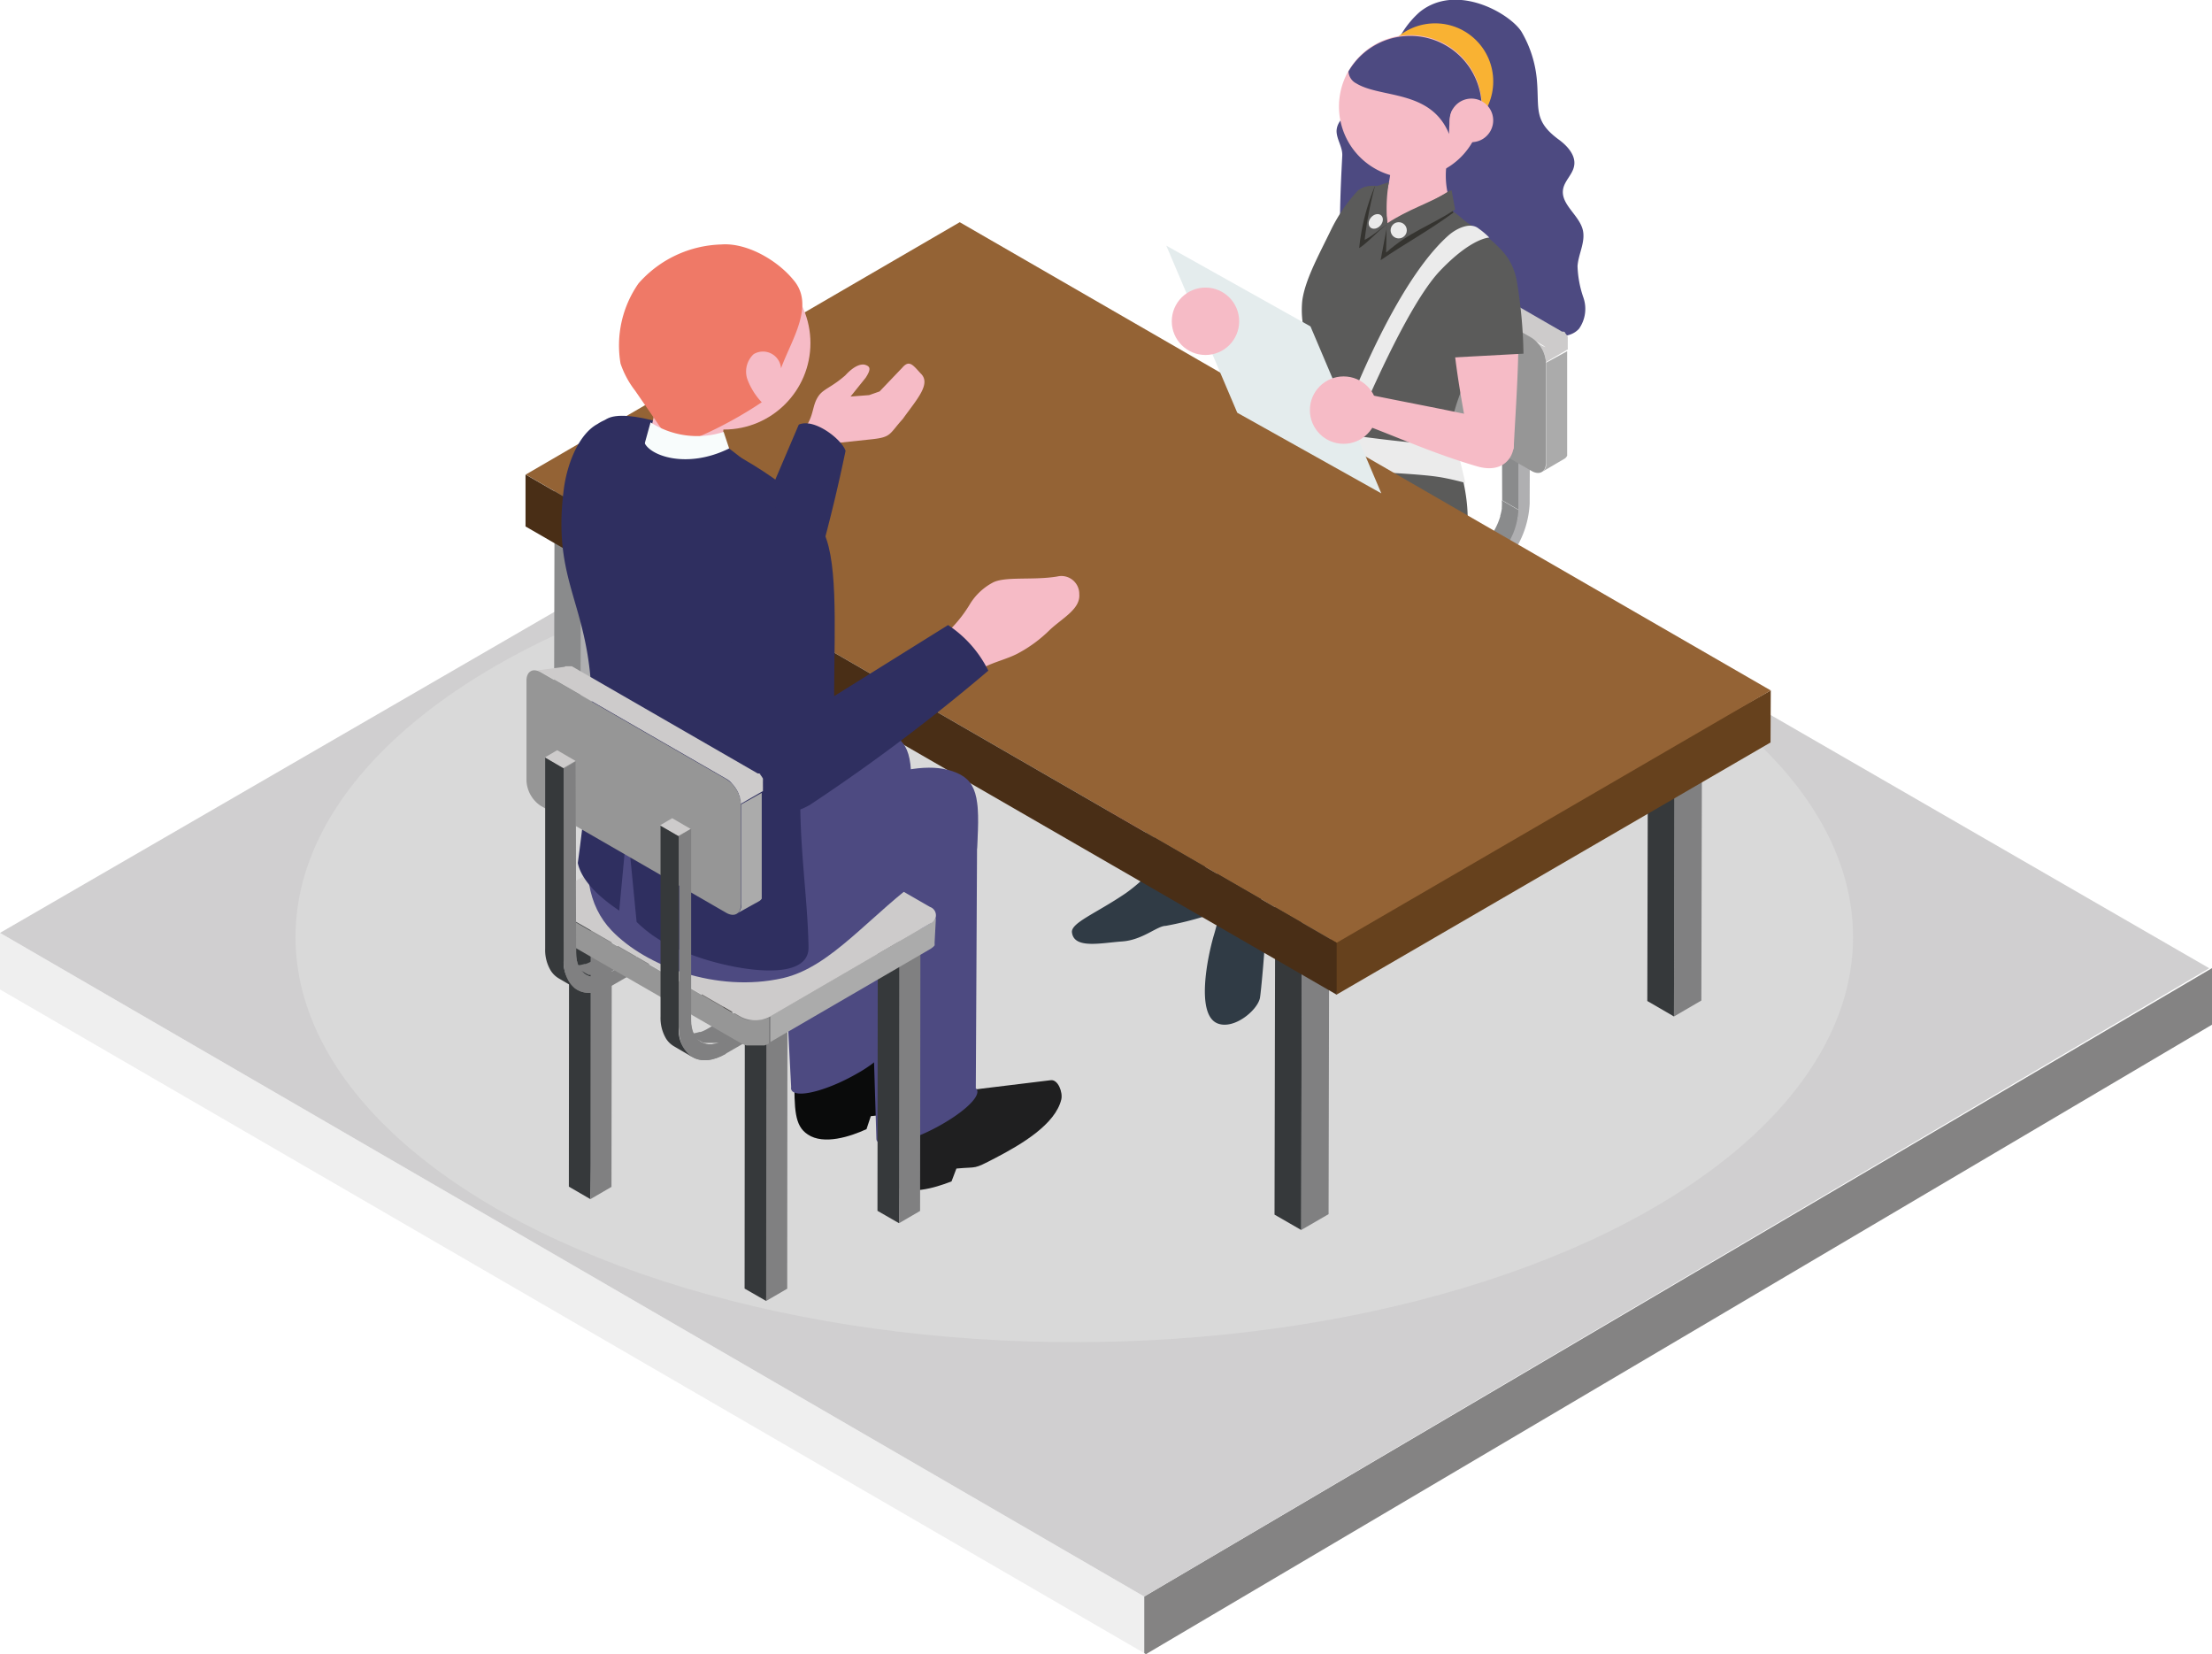 <svg xmlns="http://www.w3.org/2000/svg" viewBox="0 0 185.79 138.91"><defs><style>.cls-1{isolation:isolate;}.cls-2{fill:#848383;}.cls-3{fill:#efefef;}.cls-4{fill:#d0cfd0;}.cls-5{fill:#d9d9d9;mix-blend-mode:multiply;}.cls-6{fill:#5b5b5a;}.cls-10,.cls-11,.cls-12,.cls-13,.cls-14,.cls-15,.cls-16,.cls-17,.cls-18,.cls-22,.cls-25,.cls-26,.cls-27,.cls-28,.cls-29,.cls-30,.cls-31,.cls-32,.cls-33,.cls-35,.cls-36,.cls-6,.cls-8,.cls-9{fill-rule:evenodd;}.cls-30,.cls-7{fill:#4d4a81;}.cls-8{fill:#6a6766;}.cls-9{fill:#353230;}.cls-10{fill:#8a8b8c;}.cls-11{fill:#afafb1;}.cls-12{fill:#377d84;}.cls-13{fill:#48abb4;}.cls-14{fill:#ababab;}.cls-15{fill:#969696;}.cls-16{fill:#cdcbcb;}.cls-17,.cls-20{fill:#f6bbc6;}.cls-18{fill:#1f3446;}.cls-19{fill:#f9b233;}.cls-21{fill:#303b45;}.cls-22{fill:#353430;}.cls-23{fill:#eaeaea;}.cls-24{fill:#ebebeb;}.cls-25{fill:#808081;}.cls-26{fill:#36393b;}.cls-27{fill:#66411d;}.cls-28{fill:#946335;}.cls-29{fill:#492e16;}.cls-31{fill:#0a0b0b;}.cls-32{fill:#1f1f20;}.cls-33{fill:#2f2f60;}.cls-34{fill:#ef7967;}.cls-35{fill:#f8fcfc;}.cls-36{fill:#e4eced;}</style></defs><title>G05_15</title><g class="cls-1"><g id="Livello_1" data-name="Livello 1"><polygon class="cls-2" points="185.79 81.3 185.79 86.05 96.25 138.91 96.1 138.82 96.1 134.07 185.79 81.3"/><polygon class="cls-3" points="96.1 134.07 96.1 138.82 0 83.09 0 78.34 96.1 134.07"/><polygon class="cls-4" points="0 78.34 90.08 26.19 185.56 81.31 96.1 134.07 0 78.34"/><ellipse class="cls-5" cx="90.23" cy="78.69" rx="65.41" ry="34.02"/></g><g id="Livello_3" data-name="Livello 3"><path class="cls-6" d="M127.86,43.72c-1.89,1.12-3.62,1.59-5.45,2.81l0,2.43c2-1.75,3.55-2.17,5.8-3.6Z" transform="translate(-6.21 -27.34)"/><path class="cls-6" d="M122.59,43.05a12.87,12.87,0,0,0-.12,3.53c-.64.39-1.25,1-1.91,1.31a30.52,30.52,0,0,1,.85-4.46Z" transform="translate(-6.21 -27.34)"/><path class="cls-7" d="M118.47,38.33c0,.71.51,1.35.48,2.07-.06,1.31-.63,10.51.52,10.4s1,1.41,2,2c.83.44,1.34,1.33,2.16,1.77a3.08,3.08,0,0,0,2.71-.07c.07.08.12.17.19.25a3.36,3.36,0,0,0,3.2,1.18c.9-.24,1.6-1,2.5-1.24,1.12-.3,2.26.24,3.36.6s2.48.51,3.25-.35a2.9,2.9,0,0,0,.37-2.59,8.87,8.87,0,0,1-.5-2.67c.07-1,.67-2,.45-3-.29-1.28-1.9-2.18-1.66-3.47.13-.7.79-1.22.92-1.92.18-.89-.56-1.7-1.3-2.24-2.12-1.56-1.62-2.57-1.82-4.94A9.66,9.66,0,0,0,134,30c-.95-1.51-5.45-4.15-8.55-1.65A7.87,7.87,0,0,0,123.13,32c-.74,2.27-.47,3.36-2.89,4.41C119.4,36.8,118.51,37.41,118.47,38.33Z" transform="translate(-6.21 -27.34)"/><polygon class="cls-8" points="109.28 40.9 109.6 47.74 109.26 57.25 107.45 56.21 107.47 39.86 109.28 40.9"/><polygon class="cls-9" points="109.28 40.9 111.05 39.87 111.03 56.22 109.26 57.25 109.28 40.9"/><polygon class="cls-10" points="124.04 49.46 124.36 56.3 124.02 74.56 122.21 73.52 122.23 48.41 124.04 49.46"/><polygon class="cls-11" points="124.04 49.46 125.81 48.43 125.79 73.53 124.02 74.56 124.04 49.46"/><polygon class="cls-10" points="98.12 47.43 98.44 54.27 98.1 72.53 96.29 71.49 96.31 46.39 98.12 47.43"/><polygon class="cls-11" points="98.12 47.43 99.89 46.4 99.87 71.5 98.1 72.53 98.12 47.43"/><polygon class="cls-10" points="112.88 55.99 113.2 62.83 112.86 81.09 111.05 80.05 111.07 54.95 112.88 55.99"/><polygon class="cls-11" points="112.88 55.99 114.65 54.96 114.63 80.06 112.86 81.09 112.88 55.99"/><polygon class="cls-12" points="111.06 56.59 109.62 55.76 109.61 54.65 111.06 55.49 111.06 56.59"/><path class="cls-10" d="M133.79,70.71a4.67,4.67,0,0,0,0-.52l-1.44-.84a4.18,4.18,0,0,1,0,.61.3.3,0,0,1,0,.1,4,4,0,0,1-.13.58s0,0,0,.06a5.33,5.33,0,0,1-.23.63h0c-.09.21-.2.42-.31.62v0a5.65,5.65,0,0,1-.38.57l0,0c-.13.17-.26.33-.39.47l-.09.1-.34.31-.15.14a5.05,5.05,0,0,1-.5.35l1.43.83a4.11,4.11,0,0,0,.51-.34l.15-.14.24-.21.1-.1.09-.1.1-.11.21-.26.08-.1,0,0,.07-.09c.06-.08.11-.16.16-.24l.14-.22v0c0-.06.07-.12.1-.19l.12-.23.09-.2v0h0a2.44,2.44,0,0,0,.1-.24,2.5,2.5,0,0,0,.09-.25.5.5,0,0,0,0-.13s0,0,0,0l0-.09c0-.11,0-.21.07-.31l0-.18s0-.07,0-.1A.29.29,0,0,1,133.79,70.71Z" transform="translate(-6.21 -27.34)"/><polygon class="cls-10" points="127.61 42.85 126.17 42.01 126.13 27.03 127.57 27.87 127.61 42.85"/><polygon class="cls-13" points="127.57 27.87 126.13 27.03 127.09 26.47 128.53 27.31 127.57 27.87"/><polygon class="cls-13" points="123.51 46.63 109.61 54.65 111.06 55.49 124.95 47.47 123.51 46.63"/><path class="cls-11" d="M134.74,54.65l-1,.56,0,15a5.88,5.88,0,0,1-2.67,4.61l-13.89,8v1.11l13.89-8a8,8,0,0,0,3.62-6.28Z" transform="translate(-6.21 -27.34)"/><path class="cls-10" d="M121.38,64.13a4.67,4.67,0,0,0,0-.52L120,62.77a4.3,4.3,0,0,1,0,.61s0,.06,0,.1c0,.19-.08.39-.14.58a.43.43,0,0,1,0,0c-.07.22-.15.43-.24.64h0c-.1.21-.2.42-.32.62v0a5.57,5.57,0,0,1-.37.57l0,0a4.42,4.42,0,0,1-.39.47l-.09.1-.33.31a1.07,1.07,0,0,0-.16.14,4.1,4.1,0,0,1-.5.35l1.44.83a4.1,4.1,0,0,0,.5-.35l.16-.13.23-.21.1-.11.09-.09.1-.11.22-.26a.86.86,0,0,1,.07-.1.1.1,0,0,1,0,0l.07-.1.15-.23.14-.22v0l.11-.19.11-.23.1-.21h0l.1-.24.09-.25,0-.13,0,0,0-.1c0-.1.05-.2.07-.3a1.06,1.06,0,0,0,0-.19s0-.06,0-.09S121.37,64.16,121.38,64.13Z" transform="translate(-6.21 -27.34)"/><polygon class="cls-10" points="115.2 36.27 113.77 35.43 113.72 20.45 115.16 21.28 115.2 36.27"/><polygon class="cls-13" points="115.16 21.28 113.72 20.45 114.69 19.89 116.13 20.73 115.16 21.28"/><polygon class="cls-13" points="111.1 40.05 97.21 48.07 98.65 48.9 112.54 40.88 111.1 40.05"/><path class="cls-11" d="M122.34,48.06l-1,.56,0,15a5.87,5.87,0,0,1-2.66,4.61l-13.89,8v1.11l13.89-8a8,8,0,0,0,3.63-6.28Z" transform="translate(-6.21 -27.34)"/><path class="cls-14" d="M133.33,76a.57.57,0,0,1,0,.18v0a.65.65,0,0,1-.09.16l0,0a.57.57,0,0,1-.13.14l-.12.09-.1.08-13.48,7.83v2.15l13.47-7.83h0l.09-.06.11-.09h0a.57.57,0,0,0,.11-.11l0,0,0,0,0,0a.42.42,0,0,0,0-.1v0a.14.14,0,0,0,0-.06.31.31,0,0,0,0-.1h0Z" transform="translate(-6.21 -27.34)"/><path class="cls-15" d="M118.84,84.77l-.08,0a2.88,2.88,0,0,1-.59.06h0a2.56,2.56,0,0,1-.62-.07h0a2.17,2.17,0,0,1-.56-.21l-15.62-9a.87.87,0,0,1-.5-.71V77a.85.85,0,0,0,.5.7l15.62,9a1.15,1.15,0,0,0,.25.12l.21.07.1,0h.07l.17,0,.17,0h.53l.22,0,.1,0,.08,0,.15,0a2.48,2.48,0,0,0,.37-.17V84.57A2,2,0,0,1,118.84,84.77Z" transform="translate(-6.21 -27.34)"/><path class="cls-16" d="M132.83,75.34a.74.74,0,0,1,0,1.4l-13.48,7.83a2.69,2.69,0,0,1-2.41,0l-15.62-9c-.66-.39-.67-1,0-1.4l13.47-7.83a2.71,2.71,0,0,1,2.42,0Z" transform="translate(-6.21 -27.34)"/><path class="cls-14" d="M136.07,57.8l0,8.39a2.11,2.11,0,0,1,0,.26h0a1,1,0,0,1-.07.21h0a.52.52,0,0,1-.07.11.85.85,0,0,1-.19.19l1.86-1.09a.55.55,0,0,0,.19-.18l0,0a.41.41,0,0,0,.05-.09h0l0-.07s0,0,0-.06,0,0,0-.06v0h0v0a.13.13,0,0,1,0-.06v-.06a.43.43,0,0,0,0,0v-.06h0l0-8.4Z" transform="translate(-6.21 -27.34)"/><path class="cls-16" d="M135.33,56.09h0l.21.25h0a2.46,2.46,0,0,1,.17.27h0c.05.09.1.19.14.28h0a1.82,1.82,0,0,1,.11.3h0a1.53,1.53,0,0,1,.07.29h0a1.36,1.36,0,0,1,0,.29l1.86-1.09V56.6a.13.13,0,0,0,0-.06v-.12h0a133310987661.55,133310987661.55,0,0,0,0-.12l0-.06s0-.05,0-.07a.43.43,0,0,1,0-.05h0a.14.14,0,0,0,0-.06l0-.07a.14.14,0,0,0,0-.06l0-.05s0,0,0,0h0l0-.06a.36.36,0,0,0,0-.07l0-.07a.25.25,0,0,1,0-.07v0l-.09-.14-.08-.1h0l-.05-.07,0-.06-.05,0,0,0h0l0,0-.06-.05,0,0s0,0-.05,0l0,0h0l0,0-.05,0,0,0-.05,0,0,0h0l-15.61-9,0,0,0,0,0,0,0,0-.05,0h0l0,0h-.4l-.08,0-.1,0-1.86,1.09.17-.07h0a.66.66,0,0,1,.2,0h0a1,1,0,0,1,.23,0h0a1.74,1.74,0,0,1,.25.11l15.61,9a1.77,1.77,0,0,1,.24.17h0A2.13,2.13,0,0,1,135.33,56.09Z" transform="translate(-6.21 -27.34)"/><path class="cls-15" d="M134.86,55.71l-15.61-9c-.67-.38-1.22-.07-1.22.7l0,8.39a2.67,2.67,0,0,0,1.2,2.09l15.62,9c.67.39,1.21.07,1.21-.69l0-8.39A2.65,2.65,0,0,0,134.86,55.71Z" transform="translate(-6.21 -27.34)"/><path class="cls-6" d="M128.57,45.51c3.35,1.93,5.19,4,4.1,4.64s-4.69-.42-8-2.35-5.18-4-4.09-4.65S125.22,43.57,128.57,45.51Z" transform="translate(-6.21 -27.34)"/><path class="cls-17" d="M128.58,38c-.28,1-1.48,3.32-.64,6.08l-6.17,3.16.51-2.57A11.65,11.65,0,0,0,123,39Z" transform="translate(-6.21 -27.34)"/><path class="cls-6" d="M128,43.32c.2.56-.12,1.3.12,1.74.59,1.12,1.89,1.68,3,2.5,2.84,2.12.11,7.45-1.75,11a13,13,0,0,0-1.5,4.86A4.59,4.59,0,0,0,128,65.8c4.73,12.37-10.12,19.94-12.58,11.15-.7-2.5-.31-6.07,2.06-11.45.82-1.86.31-3.23.33-4.16s-.66-2.24-1.16-4.29a7,7,0,0,1-.9-4.44c.25-1.76,1.52-3.79,2.58-5.94a11.78,11.78,0,0,1,1.72-3c.49-.49,1.65-.4,2.59-.64a9.31,9.31,0,0,0,.07,3.19C123.36,45.76,126.5,44.34,128,43.32Z" transform="translate(-6.21 -27.34)"/><path class="cls-17" d="M100.41,79.92c-.85,5.63-.7,11.25-1.24,17.1l2.3,2.74c2.15-8.67,4.56-13.27,4.9-18.34.19-2.94.36-4.83.55-6.28C107.43,70.09,101.05,75.66,100.41,79.92Z" transform="translate(-6.21 -27.34)"/><path class="cls-17" d="M106,76.9c-.37,2.67.17,4.07-.13,6-.85,5.63-.7,11.25-1.23,17.09l2.3,2.75c2.14-8.67,4.56-13.27,4.89-18.34.18-2.67.33-4.48.5-5.87C114,66,106.62,71.3,106,76.9Z" transform="translate(-6.21 -27.34)"/><path class="cls-6" d="M129.41,72.37c-.18,2.39-.86,5.19-2.77,6.72-3.37,2.71-9.83,1.87-14.81,5.58-4.5-2-9.88-4.93-12.13-6.71.6-1.47,1.1-2.94,2.6-3.83,2.54-1.51,12-7.1,14.43-7.35a9.69,9.69,0,0,0,.58-1l-.07-.06c1.18-2.68,0-5.9-.65-8.49a7.7,7.7,0,0,1-1-4.64c.24-1.77,1.38-3.81,2.44-6a13.81,13.81,0,0,1,2.23-3.25,2.46,2.46,0,0,1,1.56-.39c-.92.88-2.06,4.47-2.18,7,2.87-1.14,6.69-3.22,8-4.63.32-.34.41,0,.63-.23,1.37,1.05,1.61,1.49,2.79,2.37a3,3,0,0,1,.73.79,1.84,1.84,0,0,0-2.3-.4c-2.24.81-2.6,4.3-2.46,7.34.09,2.08.72,3.54,2.46,3.63-.85,2-1.52,3.83-1.32,5,.39,2.39,1.57,4.7,1.27,8.39C129.44,72.34,129.43,72.36,129.41,72.37Z" transform="translate(-6.21 -27.34)"/><path class="cls-18" d="M107.91,80c3.32,1.92,5.13,4,4.06,4.61s-4.64-.42-8-2.34-5.13-4-4.06-4.6S104.59,78.07,107.91,80Z" transform="translate(-6.21 -27.34)"/><circle class="cls-19" cx="120.54" cy="6.84" r="4.88"/><path class="cls-20" d="M118.78,35.16a6,6,0,1,0,7-4.77A6,6,0,0,0,118.78,35.16Z" transform="translate(-6.21 -27.34)"/><path class="cls-7" d="M120.12,34.34a1.2,1.2,0,0,1-.65-1,6,6,0,0,1,11.09,4.09,4.73,4.73,0,0,1-.21.76,2,2,0,0,1-.78-.17c-.56-.26-1.81-1-1.24-1.63-.28.31-.39.81-.41,2.2C126.39,34.84,122.19,35.61,120.12,34.34Z" transform="translate(-6.21 -27.34)"/><path class="cls-20" d="M128,37.1a1.83,1.83,0,1,0,2.13-1.45A1.83,1.83,0,0,0,128,37.1Z" transform="translate(-6.21 -27.34)"/><path class="cls-21" d="M107.07,99.11a11.55,11.55,0,0,1,.89,3.51c0,1.3-.51,1.65-.51,1.65a28.2,28.2,0,0,1-3.33.82c-.72,0-1.93,1.19-3.67,1.31s-4,.65-4.2-.73c-.15-.82,2-1.61,4.51-3.32a13.54,13.54,0,0,0,2.88-2.76Z" transform="translate(-6.21 -27.34)"/><path class="cls-21" d="M106.38,93.42c.38,3.53.68,6.23.68,6.23s.09,1.13-1.43,1.2a2,2,0,0,1-2-1.26s-.62-2.54-1.49-6.2Z" transform="translate(-6.21 -27.34)"/><path class="cls-21" d="M111.28,95.65c.38,3.54.77,6.27.77,6.27s0,1.09-1.51,1.17a1.75,1.75,0,0,1-1.8-1.43s-.82-2.37-1.68-6Z" transform="translate(-6.21 -27.34)"/><path class="cls-21" d="M112,101.72s-.14,1.24-1.23,1.17a3.56,3.56,0,0,1-2.06-1.23s.41,1-.54,4.2c-.53,1.78-1.57,6.76.35,7.44,1.37.49,3.28-1.11,3.51-2.13.09-.41.49-4.89.43-5.31C112.28,104.42,112,101.72,112,101.72Z" transform="translate(-6.21 -27.34)"/><path class="cls-22" d="M127.67,44c-1.89,1.12-3.1,1-4.93,2.19l-.57,3c2.09-1.43,4-2.44,6.12-4Z" transform="translate(-6.21 -27.34)"/><path class="cls-22" d="M122.4,43.31c-.12.61.19,1.15.34,2.86-.63.39-1.72,1.63-2.37,2A18.32,18.32,0,0,1,121.68,43Z" transform="translate(-6.21 -27.34)"/><path class="cls-6" d="M128.13,43.31c-1.89,1.12-3.62,1.59-5.45,2.81l-.05,2.43c2-1.76,3.55-2.17,5.8-3.61Z" transform="translate(-6.21 -27.34)"/><path class="cls-6" d="M122.86,42.64a13.27,13.27,0,0,0-.12,3.53c-.63.39-1.25,1-1.91,1.31a31.9,31.9,0,0,1,.85-4.46Z" transform="translate(-6.21 -27.34)"/><circle class="cls-23" cx="117.48" cy="19.34" r="0.68"/><ellipse class="cls-23" cx="121.76" cy="45.93" rx="0.68" ry="0.52" transform="translate(0.22 78.87) rotate(-48.26)"/><path class="cls-24" d="M118.29,67.62l-1-.29s4.89-15.16,10.58-20.22c.67-.59,1.83-1.15,2.53-.58a6.81,6.81,0,0,1,.9.76s-1.48,0-4.14,2.79C123.56,53.87,118.29,67.62,118.29,67.62Z" transform="translate(-6.21 -27.34)"/><path class="cls-24" d="M129.29,67.89s-1.22-.34-2.25-.5c-2.65-.41-10.47-.59-10.47-.59l.88-3.23s7,1.05,9.39,1.05a6.85,6.85,0,0,0,1.63-.16Z" transform="translate(-6.21 -27.34)"/><polygon class="cls-11" points="48.82 42.43 51.11 41.09 51.05 66.98 48.76 68.32 48.82 42.43"/><polygon class="cls-10" points="48.82 42.43 48.76 68.32 46.52 67.03 46.58 41.13 48.82 42.43"/><polygon class="cls-25" points="140.66 59.47 142.96 58.13 142.9 84.02 140.6 85.36 140.66 59.47"/><polygon class="cls-26" points="140.66 59.47 140.6 85.36 138.36 84.06 138.42 58.17 140.66 59.47"/><polygon class="cls-25" points="109.35 74.9 111.65 73.57 111.59 101.96 109.29 103.29 109.35 74.9"/><polygon class="cls-26" points="109.35 74.9 109.29 103.29 107.05 102 107.11 73.61 109.35 74.9"/><polygon class="cls-27" points="111.77 78.75 148.73 57.98 148.71 62.35 112.25 83.53 111.77 78.75"/><path class="cls-28" d="M154.94,85.32l-36.46,21.19L50.37,67.19,86.82,46Q120.9,65.66,154.94,85.32Z" transform="translate(-6.21 -27.34)"/><path class="cls-29" d="M118.48,106.51l0,4.36L50.35,71.55l0-4.36h0Z" transform="translate(-6.21 -27.34)"/><path class="cls-30" d="M66.35,106.19c4.12-.94,7.28-5.3,12.07-8.72l4.24-2.16c.28-4.39,0-5.8-2.07-6.5-3.83-1.32-10.39,2.12-15.4,4.57Z" transform="translate(-6.21 -27.34)"/><path class="cls-31" d="M76,115.32l-3.07,2.35c0,2.82,0,4.21,1.13,4.94,1.33.9,3.57.18,4.93-.45l.36-1.09c1.31-.18,1,.21,2.43-.57,2.36-1.31,5.84-3.34,6.3-5.69.12-.6-.34-1.68-1-1.57l-6.85,1.18Z" transform="translate(-6.21 -27.34)"/><path class="cls-30" d="M71.55,97.07l1.11,21.57h0a.37.37,0,0,0,.2.41c.72.43,3.12-.28,5.34-1.56a11.22,11.22,0,0,0,2.18-1.57l.82-.56,1.24-23.75Z" transform="translate(-6.21 -27.34)"/><path class="cls-32" d="M83.38,119.58l-3.16,2.21c-.09,2.82-.15,4.21.91,5,1.29,1,3.56.32,5-.24l.41-1.08c1.86-.17,1.35.11,3.24-.87,2.29-1.19,5.07-2.86,5.57-4.93.14-.6-.27-1.69-.88-1.62l-6.73.82Z" transform="translate(-6.21 -27.34)"/><path class="cls-30" d="M78.86,95.88c.14,1.94.25,3.89.31,5.84L79.82,123h0a.37.37,0,0,0,.21.3c.72.42,3.11-.28,5.34-1.57s3.34-2.55,2.8-3l.12-23.23C88.42,90.63,78.94,91.63,78.86,95.88Z" transform="translate(-6.21 -27.34)"/><polygon class="cls-11" points="61.01 52.73 63.31 51.39 63.25 82.28 60.95 83.62 61.01 52.73"/><polygon class="cls-10" points="61.01 52.73 60.95 83.62 58.72 82.32 58.77 51.43 61.01 52.73"/><polygon class="cls-26" points="49.61 75.6 49.94 82.44 49.59 100.7 47.78 99.65 47.8 74.55 49.61 75.6"/><polygon class="cls-25" points="49.61 75.6 51.39 74.57 51.36 99.67 49.59 100.7 49.61 75.6"/><polygon class="cls-26" points="64.37 84.15 64.69 91 64.35 109.25 62.54 108.21 62.56 83.11 64.37 84.15"/><polygon class="cls-25" points="64.37 84.15 66.14 83.12 66.12 108.22 64.35 109.25 64.37 84.15"/><path class="cls-25" d="M80.49,105.15l-14.9,8.61a3.1,3.1,0,0,1-.53.24l-.1,0a2.89,2.89,0,0,1-.47.11h0a2.33,2.33,0,0,1-.46,0h0a1.26,1.26,0,0,1-.42-.16h0l1.55.9h0l.15.07.15,0,.1,0h.06l.18,0h.4l.25,0,.11,0,.1,0,.13-.05a3,3,0,0,0,.4-.2L82,106.05Z" transform="translate(-6.21 -27.34)"/><path class="cls-25" d="M82,106.05l-14.89,8.6c-1.58.91-2.87.18-2.88-1.64l0-16.07-1,.6,0,16.07c0,2.48,1.76,3.47,3.91,2.23l14.9-8.6Z" transform="translate(-6.21 -27.34)"/><path class="cls-25" d="M70.83,99.45l-14.9,8.6a3.49,3.49,0,0,1-.53.24l-.1,0a2.08,2.08,0,0,1-.47.1h0a1.4,1.4,0,0,1-.46,0h0a1.5,1.5,0,0,1-.42-.15h0l1.55.89a0,0,0,0,0,0,0l.15.08.15,0,.1,0h.06l.17,0h.41l.25-.06.11,0,.1,0,.12,0a3,3,0,0,0,.4-.2l14.9-8.6Z" transform="translate(-6.21 -27.34)"/><path class="cls-25" d="M72.37,100.35,57.47,109c-1.58.91-2.87.17-2.87-1.64l-.05-16.07-1,.6,0,16.07c0,2.47,1.77,3.47,3.92,2.23l14.9-8.6Z" transform="translate(-6.21 -27.34)"/><polygon class="cls-8" points="60.77 69.06 61.1 75.91 60.75 85.42 58.94 84.37 58.97 68.02 60.77 69.06"/><polygon class="cls-9" points="60.77 69.06 62.55 68.03 62.52 84.39 60.75 85.42 60.77 69.06"/><polygon class="cls-26" points="75.53 77.62 75.86 84.46 75.51 102.72 73.7 101.68 73.73 76.58 75.53 77.62"/><polygon class="cls-25" points="75.53 77.62 77.31 76.59 77.28 101.69 75.51 102.72 75.53 77.62"/><path class="cls-14" d="M84.83,104.21a1,1,0,0,1,0,.17v0a.8.8,0,0,1-.08.16l0,0a1,1,0,0,1-.14.15l-.11.09-.11.07-13.47,7.83v2.16l13.47-7.83h0a.71.71,0,0,0,.09-.07.94.94,0,0,0,.12-.09h0l.11-.12s0,0,0,0l0,0s0,0,0,0a.31.31,0,0,0,0-.1h0v0s0,0,0-.06,0-.07,0-.1v0h0Z" transform="translate(-6.21 -27.34)"/><path class="cls-15" d="M70.34,112.93l-.08,0a2.88,2.88,0,0,1-.59.07h0A3.2,3.2,0,0,1,69,113h0a2.25,2.25,0,0,1-.55-.21l-15.62-9a.82.82,0,0,1-.5-.7v2.15a.86.86,0,0,0,.5.71l15.62,9,.24.11.21.07.11,0h0l0,0,.17,0,.17,0h.53l.22,0,.09,0,.08,0,.15,0a2.06,2.06,0,0,0,.37-.16v-2.16A2,2,0,0,1,70.34,112.93Z" transform="translate(-6.21 -27.34)"/><path class="cls-16" d="M84.32,103.5a.74.74,0,0,1,0,1.4l-13.47,7.83a2.66,2.66,0,0,1-2.41,0l-15.62-9a.74.74,0,0,1,0-1.4l13.47-7.83a2.69,2.69,0,0,1,2.41,0Z" transform="translate(-6.21 -27.34)"/><path class="cls-30" d="M58.67,94.59,56,96c-.95,4.32-.41,7.4,1.58,9.48,2.87,3,8.83,5.25,14.38,4,4.12-.94,7.28-5.3,12.07-8.72l4.24-2.17c.29-4.38,0-5.8-2.07-6.49-3.83-1.32-10.39,2.12-15.4,4.57Z" transform="translate(-6.21 -27.34)"/><path class="cls-17" d="M75,60.54c.41-.55,1.08-.69,2.21-1.68.76-.83,1.36-1,1.71-.87s.49.32,0,1.07l-1.27,1.58,1.56-.12.88-.31,1.91-2c.58-.67.88-.23,1.53.48.94.87-.34,2.21-1.49,3.83-1.17,1.29-.94,1.53-2.63,1.71l-2.63.28-1,1.52L73,64.16a11.32,11.32,0,0,0,1.1-1.32C74.58,61.94,74.47,61.26,75,60.54Z" transform="translate(-6.21 -27.34)"/><path class="cls-33" d="M68.12,75.13,73.3,63c1.29-.59,3.63,1.25,3.93,2.2A138.55,138.55,0,0,1,72.5,82.39c-.77,1.88-1.68,2-3.59,1.34C65.61,82.55,66.89,78.38,68.12,75.13Z" transform="translate(-6.21 -27.34)"/><path class="cls-33" d="M68.66,65.9c4.8,2.76,7.42,5.74,5.87,6.65s-6.71-.61-11.5-3.38-7.42-5.74-5.86-6.65S63.87,63.13,68.66,65.9Z" transform="translate(-6.21 -27.34)"/><path class="cls-17" d="M60.88,56.31c.62,5.22.71,4.13-.56,9.39l6.78,3.17c-.57-7.39.23-8.12,2.3-15.17Z" transform="translate(-6.21 -27.34)"/><circle class="cls-20" cx="60.81" cy="28.81" r="7.26"/><path class="cls-34" d="M71.81,58.27a1.52,1.52,0,0,0-2.3-1.19,2,2,0,0,0-.53,2.1,5.71,5.71,0,0,0,1.21,1.94,33.73,33.73,0,0,1-7.39,3.73l-3.25-4.71a7.8,7.8,0,0,1-1.22-2.27,9.09,9.09,0,0,1,1.51-6.73,9.6,9.6,0,0,1,6.94-3.27c2.13-.17,4.71,1.3,6.09,3C74.68,53,72.66,55.92,71.81,58.27Z" transform="translate(-6.21 -27.34)"/><path class="cls-35" d="M60.85,62.81a7.24,7.24,0,0,0,6.14.8l.56,1.68c-1.66,2.3-7.33,2.16-7.2-.67Z" transform="translate(-6.21 -27.34)"/><path class="cls-33" d="M60.31,64.44c-1.25-.58-1.56-2.12-2.77-2a3.62,3.62,0,0,0-1.15.51c-1.43.76-2.51,3.05-2.83,5.5-1.09,8.57,2.77,9.75,2.33,20.23-.08,2-.64,7.47-1.15,11.13.32,1.52,1.87,2.92,3.48,4l.67-7.16.79,8.11a11,11,0,0,0,3.93,2.47c2.85,1.31,10.57,3,10.51-.35-.08-4.75-1-9.6-.59-15.35.57-8.44,2.59-16.43,1.83-18.28a10.19,10.19,0,0,0-3.56-4.9C69.88,67,69.29,66.4,67.45,65,63.87,66.77,60.69,65.59,60.31,64.44Z" transform="translate(-6.21 -27.34)"/><path class="cls-17" d="M84.63,81.39A11.26,11.26,0,0,0,87.72,78a5,5,0,0,1,1.81-1.7c1-.6,3.43-.2,5.49-.55a1.5,1.5,0,0,1,1.84,1.48c.11,1.25-1.4,2-2.47,3a11.39,11.39,0,0,1-2.72,2c-.86.45-2,.71-2.85,1.17l-2.13,1.55-1.92-3.35.06,0Z" transform="translate(-6.21 -27.34)"/><path class="cls-33" d="M75.13,86.51l10.71-6.68a9.75,9.75,0,0,1,3.38,3.83,155,155,0,0,1-15,11.28c-1.77,1-2.54.54-3.66-1.13C68.62,90.87,72.17,88.35,75.13,86.51Z" transform="translate(-6.21 -27.34)"/><path class="cls-33" d="M73.52,69.83c1.64,1.42,1.76,1.8,2.11,2.81,1.05,3.07.57,9.45.65,14.71-.23,4.33.73,6.94-3.53,7.28-2,.28-2.56-.46-3-2.43L67.23,79.46C66.61,72,71.3,68.82,73.52,69.83Z" transform="translate(-6.21 -27.34)"/><path class="cls-14" d="M68.46,94.89l0,8.39a1,1,0,0,1,0,.26h0a.65.65,0,0,1-.07.21h0l-.07.11a.55.55,0,0,1-.19.18L70,103a.85.85,0,0,0,.19-.19s0,0,0,0l0-.08h0a.14.14,0,0,0,0-.06l0-.07s0,0,0-.06v0h0v0a.11.11,0,0,0,0-.05v-.18h0l0-8.39Z" transform="translate(-6.21 -27.34)"/><path class="cls-16" d="M67.72,93.18h0a1.59,1.59,0,0,1,.2.24h0c.07.09.12.18.18.27h0l.14.28h0c0,.1.08.2.11.29h0c0,.1,0,.2.07.3h0c0,.1,0,.2,0,.29l1.87-1.08v-.06s0,0,0-.06v0s0,0,0-.06v-.06h0a.09.09,0,0,0,0-.05.17.17,0,0,0,0-.07v-.06s0,0,0-.06l0-.06h0l0-.06,0-.06a.14.14,0,0,1,0-.06l0-.06s0,0,0,0h0l0-.06,0-.06a.3.3,0,0,0,0-.08.25.25,0,0,0,0-.07v0h0l-.09-.15-.07-.1h0l-.06-.07a.12.12,0,0,0,0,0l0-.06-.05,0h0l0,0a.12.12,0,0,0,0,0l0-.05-.06,0,0,0h0l0,0,0,0-.06,0,0,0a.1.1,0,0,0-.05,0h0l-15.61-9,0,0,0,0-.05,0,0,0,0,0h-.05l0,0h-.35l-.08,0-.09.05L50.78,83.7a.55.55,0,0,1,.18-.06h.21l.22,0h0a1.34,1.34,0,0,1,.24.12l15.62,9a1.77,1.77,0,0,1,.24.17h0A2.18,2.18,0,0,1,67.72,93.18Z" transform="translate(-6.21 -27.34)"/><path class="cls-15" d="M67.26,92.8l-15.62-9c-.67-.39-1.21-.08-1.21.69l0,8.39A2.68,2.68,0,0,0,51.61,95l15.61,9c.67.38,1.22.07,1.22-.7l0-8.39A2.65,2.65,0,0,0,67.26,92.8Z" transform="translate(-6.21 -27.34)"/><path class="cls-26" d="M63.23,113.61l0-16.07-1.54-.9,0,16.07a3.39,3.39,0,0,0,.47,1.86,1.94,1.94,0,0,0,.67.64l1.54.9A2.72,2.72,0,0,1,63.23,113.61Z" transform="translate(-6.21 -27.34)"/><polygon class="cls-16" points="56.97 70.2 55.43 69.31 56.46 68.71 58.01 69.61 56.97 70.2"/><path class="cls-25" d="M67.14,114.65c-1.58.91-2.87.18-2.88-1.64l0-16.07-1,.6,0,16.07c0,2.48,1.76,3.47,3.91,2.23Z" transform="translate(-6.21 -27.34)"/><path class="cls-26" d="M53.56,107.91l0-16.07L52,90.94,52,107a3.35,3.35,0,0,0,.47,1.85,2,2,0,0,0,.67.65l1.54.9A2.76,2.76,0,0,1,53.56,107.91Z" transform="translate(-6.21 -27.34)"/><polygon class="cls-16" points="47.31 64.5 45.77 63.6 46.8 63 48.34 63.9 47.31 64.5"/><path class="cls-25" d="M57.47,109c-1.58.91-2.87.17-2.87-1.64l-.05-16.07-1,.6,0,16.07c0,2.47,1.77,3.47,3.92,2.23Z" transform="translate(-6.21 -27.34)"/><path class="cls-17" d="M128.78,49.46c-1.59,3.4.27,11.7.95,15.72l3,.62c0-.2.61-.63.62-.84.2-4.19.74-10.4.07-14.14-.28-1.55-1.29-2.78-2.44-2.75A2.83,2.83,0,0,0,128.78,49.46Z" transform="translate(-6.21 -27.34)"/><polygon class="cls-36" points="110.07 27.41 97.96 20.63 103.92 34.66 116.02 41.43 110.07 27.41"/><circle class="cls-20" cx="112.85" cy="34.44" r="2.83"/><circle class="cls-20" cx="101.25" cy="26.98" r="2.83"/><path class="cls-17" d="M131.37,62.56c-3.48-.78-6.47-1.32-10.19-2.08a25.49,25.49,0,0,0-.05,2.65c3.09,1.19,5.79,2.39,9.14,3.37,1.78.52,2.72-.32,3-1.25S133.16,63,131.37,62.56Z" transform="translate(-6.21 -27.34)"/><path class="cls-6" d="M128.58,49.37c-.77,1.63-.83,5.13-.53,8l6.12-.33a40.3,40.3,0,0,0-.57-6.15c-.29-1.6-1.4-3.15-2.58-3.11A3.29,3.29,0,0,0,128.58,49.37Z" transform="translate(-6.21 -27.34)"/></g></g></svg>